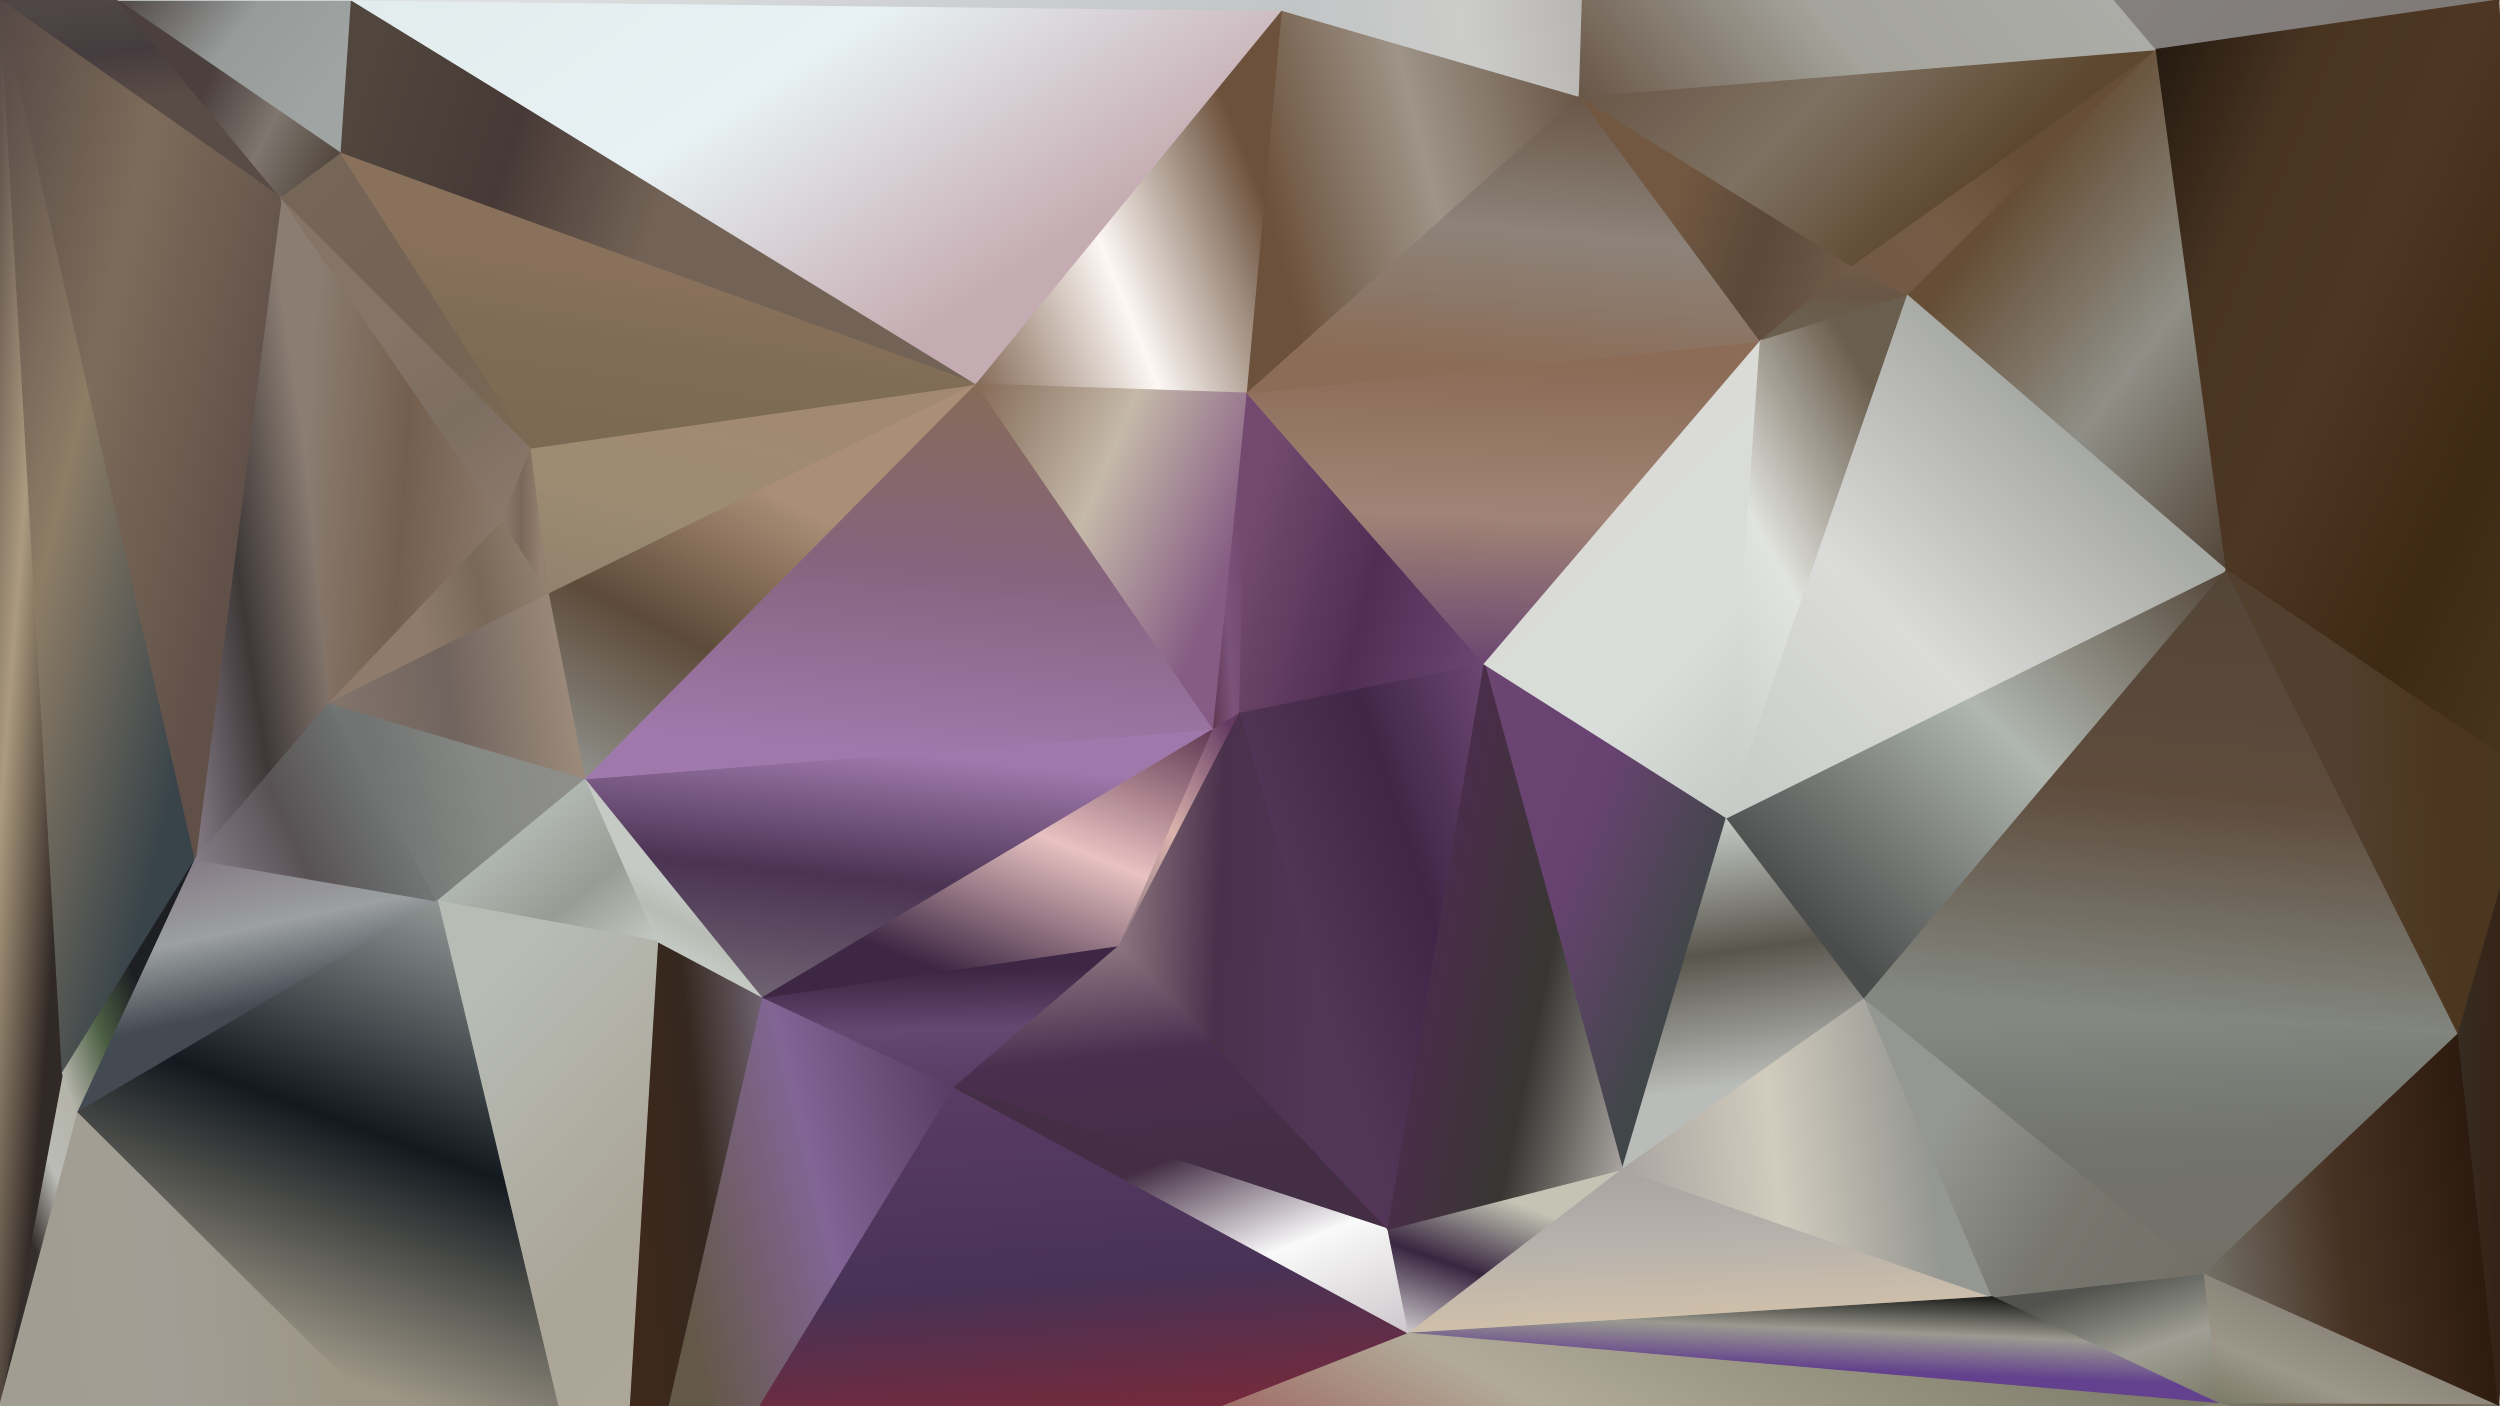 <?xml version="1.0" standalone="yes"?>
<svg width="1920" height="1080" xmlns="http://www.w3.org/2000/svg" version="1.1" >
	<defs>
	<linearGradient id="gradient-0" x1="80.000%" y1="0.000%" x2="50.000%" y2="55.882%">
					<stop offset="0.000%" stop-color="#b3b3a9"/>
				
					<stop offset="50.000%" stop-color="#bbbcb6"/>
				
					<stop offset="100.000%" stop-color="#362e2c"/>
				</linearGradient>
	<linearGradient id="gradient-1" x1="0.000%" y1="0.000%" x2="50.000%" y2="88.184%">
					<stop offset="0.000%" stop-color="#564845"/>
				
					<stop offset="50.000%" stop-color="#ab9a7e"/>
				
					<stop offset="100.000%" stop-color="#312926"/>
				</linearGradient>
	<linearGradient id="gradient-2" x1="0.000%" y1="0.000%" x2="66.000%" y2="90.049%">
					<stop offset="0.000%" stop-color="#564845"/>
				
					<stop offset="50.000%" stop-color="#8d7d66"/>
				
					<stop offset="100.000%" stop-color="#39444a"/>
				</linearGradient>
	<linearGradient id="gradient-3" x1="41.667%" y1="0.000%" x2="50.000%" y2="50.000%">
					<stop offset="0.000%" stop-color="#4f4745"/>
				
					<stop offset="50.000%" stop-color="#453c3f"/>
				
					<stop offset="100.000%" stop-color="#594c46"/>
				</linearGradient>
	<linearGradient id="gradient-4" x1="0.000%" y1="0.000%" x2="97.778%" y2="50.000%">
					<stop offset="0.000%" stop-color="#4f4745"/>
				
					<stop offset="50.000%" stop-color="#979b9a"/>
				
					<stop offset="100.000%" stop-color="#a0a4a3"/>
				</linearGradient>
	<linearGradient id="gradient-5" x1="100.000%" y1="77.632%" x2="36.628%" y2="50.000%">
					<stop offset="0.000%" stop-color="#50463d"/>
				
					<stop offset="50.000%" stop-color="#7f766f"/>
				
					<stop offset="100.000%" stop-color="#4b403e"/>
				</linearGradient>
	<linearGradient id="gradient-6" x1="0.000%" y1="100.000%" x2="82.039%" y2="38.189%">
					<stop offset="0.000%" stop-color="#857b86"/>
				
					<stop offset="50.000%" stop-color="#3e3838"/>
				
					<stop offset="100.000%" stop-color="#8b7d72"/>
				</linearGradient>
	<linearGradient id="gradient-7" x1="0.000%" y1="0.000%" x2="84.722%" y2="61.515%">
					<stop offset="0.000%" stop-color="#564845"/>
				
					<stop offset="50.000%" stop-color="#7d6c5a"/>
				
					<stop offset="100.000%" stop-color="#615048"/>
				</linearGradient>
	<linearGradient id="gradient-8" x1="0.000%" y1="84.536%" x2="55.882%" y2="50.000%">
					<stop offset="0.000%" stop-color="#b3b3a9"/>
				
					<stop offset="50.000%" stop-color="#4c6044"/>
				
					<stop offset="100.000%" stop-color="#1e1f23"/>
				</linearGradient>
	<linearGradient id="gradient-9" x1="32.609%" y1="0.000%" x2="50.000%" y2="58.247%">
					<stop offset="0.000%" stop-color="#857b86"/>
				
					<stop offset="50.000%" stop-color="#9ca0a1"/>
				
					<stop offset="100.000%" stop-color="#434a52"/>
				</linearGradient>
	<linearGradient id="gradient-10" x1="0.000%" y1="78.947%" x2="77.688%" y2="50.000%">
					<stop offset="0.000%" stop-color="#857b86"/>
				
					<stop offset="50.000%" stop-color="#585254"/>
				
					<stop offset="100.000%" stop-color="#707473"/>
				</linearGradient>
	<linearGradient id="gradient-11" x1="100.000%" y1="63.918%" x2="10.882%" y2="50.000%">
					<stop offset="0.000%" stop-color="#8b796b"/>
				
					<stop offset="50.000%" stop-color="#745f4e"/>
				
					<stop offset="100.000%" stop-color="#8b7d72"/>
				</linearGradient>
	<linearGradient id="gradient-12" x1="88.542%" y1="100.000%" x2="50.000%" y2="38.710%">
					<stop offset="0.000%" stop-color="#8b796b"/>
				
					<stop offset="50.000%" stop-color="#7c6e61"/>
				
					<stop offset="100.000%" stop-color="#867466"/>
				</linearGradient>
	<linearGradient id="gradient-13" x1="100.000%" y1="40.000%" x2="39.349%" y2="50.000%">
					<stop offset="0.000%" stop-color="#91826f"/>
				
					<stop offset="50.000%" stop-color="#796858"/>
				
					<stop offset="100.000%" stop-color="#8e7b6c"/>
				</linearGradient>
	<linearGradient id="gradient-14" x1="100.000%" y1="38.158%" x2="21.066%" y2="50.000%">
					<stop offset="0.000%" stop-color="#8f908b"/>
				
					<stop offset="50.000%" stop-color="#878984"/>
				
					<stop offset="100.000%" stop-color="#707473"/>
				</linearGradient>
	<linearGradient id="gradient-15" x1="0.000%" y1="59.155%" x2="92.893%" y2="50.000%">
					<stop offset="0.000%" stop-color="#83756c"/>
				
					<stop offset="50.000%" stop-color="#71645e"/>
				
					<stop offset="100.000%" stop-color="#9b8a7a"/>
				</linearGradient>
	<linearGradient id="gradient-16" x1="100.000%" y1="100.000%" x2="11.979%" y2="7.522%">
					<stop offset="0.000%" stop-color="#7b6953"/>
				
					<stop offset="50.000%" stop-color="#756355"/>
				
					<stop offset="100.000%" stop-color="#766657"/>
				</linearGradient>
	<linearGradient id="gradient-17" x1="100.000%" y1="100.000%" x2="33.728%" y2="37.600%">
					<stop offset="0.000%" stop-color="#c4c9c3"/>
				
					<stop offset="50.000%" stop-color="#999c93"/>
				
					<stop offset="100.000%" stop-color="#b0b6b2"/>
				</linearGradient>
	<linearGradient id="gradient-18" x1="0.000%" y1="55.012%" x2="56.356%" y2="50.000%">
					<stop offset="0.000%" stop-color="#a19d91"/>
				
					<stop offset="50.000%" stop-color="#a29e95"/>
				
					<stop offset="100.000%" stop-color="#9d9686"/>
				</linearGradient>
	<linearGradient id="gradient-19" x1="0.000%" y1="50.000%" x2="80.556%" y2="50.000%">
					<stop offset="0.000%" stop-color="#8b796b"/>
				
					<stop offset="50.000%" stop-color="#7a685a"/>
				
					<stop offset="100.000%" stop-color="#93806f"/>
				</linearGradient>
	<linearGradient id="gradient-20" x1="100.000%" y1="7.963%" x2="14.474%" y2="50.000%">
					<stop offset="0.000%" stop-color="#6f6371"/>
				
					<stop offset="50.000%" stop-color="#35281f"/>
				
					<stop offset="100.000%" stop-color="#3e281b"/>
				</linearGradient>
	<linearGradient id="gradient-21" x1="80.473%" y1="100.000%" x2="50.000%" y2="2.715%">
					<stop offset="0.000%" stop-color="#b0aa9c"/>
				
					<stop offset="50.000%" stop-color="#aba597"/>
				
					<stop offset="100.000%" stop-color="#b7bcb5"/>
				</linearGradient>
	<linearGradient id="gradient-22" x1="66.990%" y1="0.000%" x2="50.000%" y2="64.186%">
					<stop offset="0.000%" stop-color="#909694"/>
				
					<stop offset="50.000%" stop-color="#12191f"/>
				
					<stop offset="100.000%" stop-color="#9d9686"/>
				</linearGradient>
	<linearGradient id="gradient-23" x1="4.094%" y1="100.000%" x2="50.000%" y2="15.217%">
					<stop offset="0.000%" stop-color="#91826f"/>
				
					<stop offset="50.000%" stop-color="#9d8c72"/>
				
					<stop offset="100.000%" stop-color="#a28a72"/>
				</linearGradient>
	<linearGradient id="gradient-24" x1="0.000%" y1="40.000%" x2="50.820%" y2="50.000%">
					<stop offset="0.000%" stop-color="#50463d"/>
				
					<stop offset="50.000%" stop-color="#473936"/>
				
					<stop offset="100.000%" stop-color="#736356"/>
				</linearGradient>
	<linearGradient id="gradient-25" x1="29.918%" y1="100.000%" x2="50.000%" y2="39.159%">
					<stop offset="0.000%" stop-color="#7b6953"/>
				
					<stop offset="50.000%" stop-color="#7e6c54"/>
				
					<stop offset="100.000%" stop-color="#8a715b"/>
				</linearGradient>
	<linearGradient id="gradient-26" x1="100.000%" y1="13.883%" x2="21.839%" y2="50.000%">
					<stop offset="0.000%" stop-color="#5a3b64"/>
				
					<stop offset="50.000%" stop-color="#826595"/>
				
					<stop offset="100.000%" stop-color="#645848"/>
				</linearGradient>
	<linearGradient id="gradient-27" x1="40.441%" y1="74.405%" x2="50.000%" y2="50.000%">
					<stop offset="0.000%" stop-color="#c4c9c3"/>
				
					<stop offset="50.000%" stop-color="#b9bcb5"/>
				
					<stop offset="100.000%" stop-color="#c5cac4"/>
				</linearGradient>
	<linearGradient id="gradient-28" x1="53.650%" y1="100.000%" x2="50.000%" y2="18.349%">
					<stop offset="0.000%" stop-color="#5a3b64"/>
				
					<stop offset="50.000%" stop-color="#664771"/>
				
					<stop offset="100.000%" stop-color="#3e2744"/>
				</linearGradient>
	<linearGradient id="gradient-29" x1="8.537%" y1="100.000%" x2="50.000%" y2="26.568%">
					<stop offset="0.000%" stop-color="#8f908b"/>
				
					<stop offset="50.000%" stop-color="#5d4a39"/>
				
					<stop offset="100.000%" stop-color="#aa8e76"/>
				</linearGradient>
	<linearGradient id="gradient-30" x1="28.216%" y1="100.000%" x2="50.000%" y2="9.223%">
					<stop offset="0.000%" stop-color="#6f6371"/>
				
					<stop offset="50.000%" stop-color="#4b3353"/>
				
					<stop offset="100.000%" stop-color="#9f79ac"/>
				</linearGradient>
	<linearGradient id="gradient-31" x1="100.000%" y1="0.000%" x2="39.595%" y2="90.291%">
					<stop offset="0.000%" stop-color="#603852"/>
				
					<stop offset="50.000%" stop-color="#e8c2c1"/>
				
					<stop offset="100.000%" stop-color="#3e2744"/>
				</linearGradient>
	<linearGradient id="gradient-32" x1="62.241%" y1="0.000%" x2="50.000%" y2="93.729%">
					<stop offset="0.000%" stop-color="#866b58"/>
				
					<stop offset="50.000%" stop-color="#86647f"/>
				
					<stop offset="100.000%" stop-color="#9f79ac"/>
				</linearGradient>
	<linearGradient id="gradient-33" x1="0.000%" y1="0.000%" x2="83.566%" y2="51.356%">
					<stop offset="0.000%" stop-color="#e2eced"/>
				
					<stop offset="50.000%" stop-color="#e8f2f4"/>
				
					<stop offset="100.000%" stop-color="#c5acb2"/>
				</linearGradient>
	<linearGradient id="gradient-34" x1="0.000%" y1="97.619%" x2="94.255%" y2="50.000%">
					<stop offset="0.000%" stop-color="#866b58"/>
				
					<stop offset="50.000%" stop-color="#fdf8f5"/>
				
					<stop offset="100.000%" stop-color="#6c513c"/>
				</linearGradient>
	<linearGradient id="gradient-35" x1="0.000%" y1="0.000%" x2="93.750%" y2="51.321%">
					<stop offset="0.000%" stop-color="#866b58"/>
				
					<stop offset="50.000%" stop-color="#c5b9a9"/>
				
					<stop offset="100.000%" stop-color="#865c84"/>
				</linearGradient>
	<linearGradient id="gradient-36" x1="0.000%" y1="100.000%" x2="88.462%" y2="47.674%">
					<stop offset="0.000%" stop-color="#603852"/>
				
					<stop offset="50.000%" stop-color="#7b527a"/>
				
					<stop offset="100.000%" stop-color="#73496f"/>
				</linearGradient>
	<linearGradient id="gradient-37" x1="38.138%" y1="0.000%" x2="50.000%" y2="75.000%">
					<stop offset="0.000%" stop-color="#8c757f"/>
				
					<stop offset="50.000%" stop-color="#4c2e50"/>
				
					<stop offset="100.000%" stop-color="#442e45"/>
				</linearGradient>
	<linearGradient id="gradient-38" x1="42.787%" y1="0.000%" x2="50.000%" y2="72.079%">
					<stop offset="0.000%" stop-color="#5a3b64"/>
				
					<stop offset="50.000%" stop-color="#483256"/>
				
					<stop offset="100.000%" stop-color="#8b262e"/>
				</linearGradient>
	<linearGradient id="gradient-39" x1="100.000%" y1="100.000%" x2="47.708%" y2="28.836%">
					<stop offset="0.000%" stop-color="#cdc7cb"/>
				
					<stop offset="50.000%" stop-color="#fafafa"/>
				
					<stop offset="100.000%" stop-color="#442e45"/>
				</linearGradient>
	<linearGradient id="gradient-40" x1="100.000%" y1="84.553%" x2="1.596%" y2="50.000%">
					<stop offset="0.000%" stop-color="#6b4671"/>
				
					<stop offset="50.000%" stop-color="#502e53"/>
				
					<stop offset="100.000%" stop-color="#73496f"/>
				</linearGradient>
	<linearGradient id="gradient-41" x1="0.000%" y1="100.000%" x2="89.130%" y2="3.371%">
					<stop offset="0.000%" stop-color="#8c757f"/>
				
					<stop offset="50.000%" stop-color="#dbb4ad"/>
				
					<stop offset="100.000%" stop-color="#643a62"/>
				</linearGradient>
	<linearGradient id="gradient-42" x1="74.479%" y1="100.000%" x2="50.000%" y2="49.154%">
					<stop offset="0.000%" stop-color="#c1c5c6"/>
				
					<stop offset="50.000%" stop-color="#dddee0"/>
				
					<stop offset="100.000%" stop-color="#ebf3f6"/>
				</linearGradient>
	<linearGradient id="gradient-43" x1="100.000%" y1="22.449%" x2="5.294%" y2="50.000%">
					<stop offset="0.000%" stop-color="#6a5748"/>
				
					<stop offset="50.000%" stop-color="#9e9488"/>
				
					<stop offset="100.000%" stop-color="#6c513c"/>
				</linearGradient>
	<linearGradient id="gradient-44" x1="8.889%" y1="100.000%" x2="50.000%" y2="18.254%">
					<stop offset="0.000%" stop-color="#cdc7cb"/>
				
					<stop offset="50.000%" stop-color="#382640"/>
				
					<stop offset="100.000%" stop-color="#c3c4b4"/>
				</linearGradient>
	<linearGradient id="gradient-45" x1="100.000%" y1="0.000%" x2="30.319%" y2="54.378%">
					<stop offset="0.000%" stop-color="#6b4671"/>
				
					<stop offset="50.000%" stop-color="#412647"/>
				
					<stop offset="100.000%" stop-color="#533557"/>
				</linearGradient>
	<linearGradient id="gradient-46" x1="0.000%" y1="44.949%" x2="72.330%" y2="50.000%">
					<stop offset="0.000%" stop-color="#8c757f"/>
				
					<stop offset="50.000%" stop-color="#4a304b"/>
				
					<stop offset="100.000%" stop-color="#533557"/>
				</linearGradient>
	<linearGradient id="gradient-47" x1="0.000%" y1="0.000%" x2="78.495%" y2="65.206%">
					<stop offset="0.000%" stop-color="#6b4671"/>
				
					<stop offset="50.000%" stop-color="#684271"/>
				
					<stop offset="100.000%" stop-color="#414649"/>
				</linearGradient>
	<linearGradient id="gradient-48" x1="100.000%" y1="89.401%" x2="20.556%" y2="50.000%">
					<stop offset="0.000%" stop-color="#a9a4a0"/>
				
					<stop offset="50.000%" stop-color="#373632"/>
				
					<stop offset="100.000%" stop-color="#4a2d49"/>
				</linearGradient>
	<linearGradient id="gradient-49" x1="46.193%" y1="100.000%" x2="50.000%" y2="8.065%">
					<stop offset="0.000%" stop-color="#6b4671"/>
				
					<stop offset="50.000%" stop-color="#a18476"/>
				
					<stop offset="100.000%" stop-color="#8c6c57"/>
				</linearGradient>
	<linearGradient id="gradient-50" x1="64.721%" y1="0.000%" x2="50.000%" y2="91.228%">
					<stop offset="0.000%" stop-color="#6a5748"/>
				
					<stop offset="50.000%" stop-color="#8d837a"/>
				
					<stop offset="100.000%" stop-color="#8c6c57"/>
				</linearGradient>
	<linearGradient id="gradient-51" x1="43.011%" y1="0.000%" x2="50.000%" y2="75.741%">
					<stop offset="0.000%" stop-color="#c6cbc7"/>
				
					<stop offset="50.000%" stop-color="#59564d"/>
				
					<stop offset="100.000%" stop-color="#babcb9"/>
				</linearGradient>
	<linearGradient id="gradient-52" x1="100.000%" y1="69.149%" x2="33.254%" y2="50.000%">
					<stop offset="0.000%" stop-color="#715a48"/>
				
					<stop offset="50.000%" stop-color="#5b4839"/>
				
					<stop offset="100.000%" stop-color="#725841"/>
				</linearGradient>
	<linearGradient id="gradient-53" x1="0.000%" y1="87.755%" x2="96.531%" y2="50.000%">
					<stop offset="0.000%" stop-color="#c1c5c6"/>
				
					<stop offset="50.000%" stop-color="#ccccca"/>
				
					<stop offset="100.000%" stop-color="#afaca7"/>
				</linearGradient>
	<linearGradient id="gradient-54" x1="61.947%" y1="0.000%" x2="50.000%" y2="69.828%">
					<stop offset="0.000%" stop-color="#715a48"/>
				
					<stop offset="50.000%" stop-color="#695645"/>
				
					<stop offset="100.000%" stop-color="#6a5e4e"/>
				</linearGradient>
	<linearGradient id="gradient-55" x1="87.736%" y1="100.000%" x2="50.000%" y2="33.880%">
					<stop offset="0.000%" stop-color="#c6cbc7"/>
				
					<stop offset="50.000%" stop-color="#d9deda"/>
				
					<stop offset="100.000%" stop-color="#dadbd6"/>
				</linearGradient>
	<linearGradient id="gradient-56" x1="36.607%" y1="0.000%" x2="50.000%" y2="88.889%">
					<stop offset="0.000%" stop-color="#a9a4a0"/>
				
					<stop offset="50.000%" stop-color="#b7b2ac"/>
				
					<stop offset="100.000%" stop-color="#cebfaa"/>
				</linearGradient>
	<linearGradient id="gradient-57" x1="0.000%" y1="57.205%" x2="82.746%" y2="50.000%">
					<stop offset="0.000%" stop-color="#a9a4a0"/>
				
					<stop offset="50.000%" stop-color="#d2ccbe"/>
				
					<stop offset="100.000%" stop-color="#959792"/>
				</linearGradient>
	<linearGradient id="gradient-58" x1="15.789%" y1="100.000%" x2="50.000%" y2="50.000%">
					<stop offset="0.000%" stop-color="#e2eced"/>
				
					<stop offset="50.000%" stop-color="#f1f9fb"/>
				
					<stop offset="100.000%" stop-color="#f5fbf9"/>
				</linearGradient>
	<linearGradient id="gradient-59" x1="0.000%" y1="87.831%" x2="59.188%" y2="50.000%">
					<stop offset="0.000%" stop-color="#715a48"/>
				
					<stop offset="50.000%" stop-color="#755b44"/>
				
					<stop offset="100.000%" stop-color="#664e36"/>
				</linearGradient>
	<linearGradient id="gradient-60" x1="0.000%" y1="21.687%" x2="73.589%" y2="50.000%">
					<stop offset="0.000%" stop-color="#6a5748"/>
				
					<stop offset="50.000%" stop-color="#7e7161"/>
				
					<stop offset="100.000%" stop-color="#5d472f"/>
				</linearGradient>
	<linearGradient id="gradient-61" x1="0.000%" y1="100.000%" x2="59.353%" y2="4.364%">
					<stop offset="0.000%" stop-color="#c6cbc7"/>
				
					<stop offset="50.000%" stop-color="#e1e3de"/>
				
					<stop offset="100.000%" stop-color="#6a5e4e"/>
				</linearGradient>
	<linearGradient id="gradient-62" x1="100.000%" y1="100.000%" x2="38.980%" y2="23.625%">
					<stop offset="0.000%" stop-color="#534538"/>
				
					<stop offset="50.000%" stop-color="#8f8f87"/>
				
					<stop offset="100.000%" stop-color="#664e36"/>
				</linearGradient>
	<linearGradient id="gradient-63" x1="100.000%" y1="0.000%" x2="13.802%" y2="78.875%">
					<stop offset="0.000%" stop-color="#534538"/>
				
					<stop offset="50.000%" stop-color="#b0b7b0"/>
				
					<stop offset="100.000%" stop-color="#4b4d4c"/>
				</linearGradient>
	<linearGradient id="gradient-64" x1="0.000%" y1="100.000%" x2="68.099%" y2="26.309%">
					<stop offset="0.000%" stop-color="#c6cbc7"/>
				
					<stop offset="50.000%" stop-color="#dbdbd9"/>
				
					<stop offset="100.000%" stop-color="#a7a9a4"/>
				</linearGradient>
	<linearGradient id="gradient-65" x1="100.000%" y1="100.000%" x2="46.839%" y2="9.000%">
					<stop offset="0.000%" stop-color="#7b7a68"/>
				
					<stop offset="50.000%" stop-color="#9f9f95"/>
				
					<stop offset="100.000%" stop-color="#52534e"/>
				</linearGradient>
	<linearGradient id="gradient-66" x1="100.000%" y1="92.140%" x2="18.774%" y2="50.000%">
					<stop offset="0.000%" stop-color="#737067"/>
				
					<stop offset="50.000%" stop-color="#77776f"/>
				
					<stop offset="100.000%" stop-color="#959792"/>
				</linearGradient>
	<linearGradient id="gradient-67" x1="0.000%" y1="100.000%" x2="51.919%" y2="46.660%">
					<stop offset="0.000%" stop-color="#6a5748"/>
				
					<stop offset="50.000%" stop-color="#a4a49c"/>
				
					<stop offset="100.000%" stop-color="#abaca7"/>
				</linearGradient>
	<linearGradient id="gradient-68" x1="100.000%" y1="0.000%" x2="3.659%" y2="100.000%">
					<stop offset="0.000%" stop-color="#acaba6"/>
				
					<stop offset="50.000%" stop-color="#bdbfbe"/>
				
					<stop offset="100.000%" stop-color="#50423f"/>
				</linearGradient>
	<linearGradient id="gradient-69" x1="57.237%" y1="100.000%" x2="50.000%" y2="6.398%">
					<stop offset="0.000%" stop-color="#737067"/>
				
					<stop offset="50.000%" stop-color="#72736d"/>
				
					<stop offset="100.000%" stop-color="#838881"/>
				</linearGradient>
	<linearGradient id="gradient-70" x1="60.965%" y1="0.000%" x2="50.000%" y2="96.208%">
					<stop offset="0.000%" stop-color="#534538"/>
				
					<stop offset="50.000%" stop-color="#5e4b3c"/>
				
					<stop offset="100.000%" stop-color="#838881"/>
				</linearGradient>
	<linearGradient id="gradient-71" x1="4.867%" y1="99.010%" x2="50.000%" y2="50.000%">
					<stop offset="0.000%" stop-color="#7b7a68"/>
				
					<stop offset="50.000%" stop-color="#9d9789"/>
				
					<stop offset="100.000%" stop-color="#8d877b"/>
				</linearGradient>
	<linearGradient id="gradient-72" x1="0.000%" y1="0.000%" x2="98.372%" y2="50.847%">
					<stop offset="0.000%" stop-color="#7b7a68"/>
				
					<stop offset="50.000%" stop-color="#675c46"/>
				
					<stop offset="100.000%" stop-color="#827c6e"/>
				</linearGradient>
	<linearGradient id="gradient-73" x1="72.026%" y1="0.000%" x2="50.000%" y2="67.073%">
					<stop offset="0.000%" stop-color="#191917"/>
				
					<stop offset="50.000%" stop-color="#9a9a90"/>
				
					<stop offset="100.000%" stop-color="#63418e"/>
				</linearGradient>
	<linearGradient id="gradient-74" x1="100.000%" y1="22.594%" x2="24.756%" y2="50.000%">
					<stop offset="0.000%" stop-color="#7b7a68"/>
				
					<stop offset="50.000%" stop-color="#b2ab99"/>
				
					<stop offset="100.000%" stop-color="#8b262e"/>
				</linearGradient>
	<linearGradient id="gradient-75" x1="100.000%" y1="31.892%" x2="42.778%" y2="50.000%">
					<stop offset="0.000%" stop-color="#8b8577"/>
				
					<stop offset="50.000%" stop-color="#7d7c6a"/>
				
					<stop offset="100.000%" stop-color="#989187"/>
				</linearGradient>
	<linearGradient id="gradient-76" x1="0.000%" y1="64.561%" x2="93.142%" y2="50.000%">
					<stop offset="0.000%" stop-color="#737067"/>
				
					<stop offset="50.000%" stop-color="#473123"/>
				
					<stop offset="100.000%" stop-color="#2d1b0f"/>
				</linearGradient>
	<linearGradient id="gradient-77" x1="100.000%" y1="92.445%" x2="30.914%" y2="50.000%">
					<stop offset="0.000%" stop-color="#7f7a76"/>
				
					<stop offset="50.000%" stop-color="#858180"/>
				
					<stop offset="100.000%" stop-color="#abaca7"/>
				</linearGradient>
	<linearGradient id="gradient-78" x1="0.000%" y1="8.676%" x2="60.266%" y2="50.000%">
					<stop offset="0.000%" stop-color="#241a10"/>
				
					<stop offset="50.000%" stop-color="#493421"/>
				
					<stop offset="100.000%" stop-color="#4d3624"/>
				</linearGradient>
	<linearGradient id="gradient-79" x1="100.000%" y1="100.000%" x2="44.468%" y2="36.683%">
					<stop offset="0.000%" stop-color="#4b371f"/>
				
					<stop offset="50.000%" stop-color="#3e2914"/>
				
					<stop offset="100.000%" stop-color="#4d3624"/>
				</linearGradient>
	<linearGradient id="gradient-80" x1="100.000%" y1="44.663%" x2="37.872%" y2="50.000%">
					<stop offset="0.000%" stop-color="#4b371f"/>
				
					<stop offset="50.000%" stop-color="#4c361f"/>
				
					<stop offset="100.000%" stop-color="#523f2e"/>
				</linearGradient>
	<linearGradient id="gradient-81" x1="0.000%" y1="40.871%" x2="77.193%" y2="50.000%">
					<stop offset="0.000%" stop-color="#362c22"/>
				
					<stop offset="50.000%" stop-color="#372519"/>
				
					<stop offset="100.000%" stop-color="#302217"/>
				</linearGradient>
		</defs>
	<polygon points="48,824 0,1079 60,854" fill="url(#gradient-0)" stroke="url(#gradient-0)" stroke-width="1" stroke-linejoin="miter"/>
	<polygon points="0,0 0,1079 48,824" fill="url(#gradient-1)" stroke="url(#gradient-1)" stroke-width="1" stroke-linejoin="miter"/>
	<polygon points="0,0 48,824 150,660" fill="url(#gradient-2)" stroke="url(#gradient-2)" stroke-width="1" stroke-linejoin="miter"/>
	<polygon points="90,0 0,0 216,152" fill="url(#gradient-3)" stroke="url(#gradient-3)" stroke-width="1" stroke-linejoin="miter"/>
	<polygon points="90,0 262,118 270,0" fill="url(#gradient-4)" stroke="url(#gradient-4)" stroke-width="1" stroke-linejoin="miter"/>
	<polygon points="90,0 216,152 262,118" fill="url(#gradient-5)" stroke="url(#gradient-5)" stroke-width="1" stroke-linejoin="miter"/>
	<polygon points="216,152 150,660 253,540" fill="url(#gradient-6)" stroke="url(#gradient-6)" stroke-width="1" stroke-linejoin="miter"/>
	<polygon points="0,0 150,660 216,152" fill="url(#gradient-7)" stroke="url(#gradient-7)" stroke-width="1" stroke-linejoin="miter"/>
	<polygon points="48,824 60,854 150,660" fill="url(#gradient-8)" stroke="url(#gradient-8)" stroke-width="1" stroke-linejoin="miter"/>
	<polygon points="150,660 60,854 336,692" fill="url(#gradient-9)" stroke="url(#gradient-9)" stroke-width="1" stroke-linejoin="miter"/>
	<polygon points="253,540 150,660 336,692" fill="url(#gradient-10)" stroke="url(#gradient-10)" stroke-width="1" stroke-linejoin="miter"/>
	<polygon points="216,152 253,540 386,400" fill="url(#gradient-11)" stroke="url(#gradient-11)" stroke-width="1" stroke-linejoin="miter"/>
	<polygon points="216,152 386,400 408,344" fill="url(#gradient-12)" stroke="url(#gradient-12)" stroke-width="1" stroke-linejoin="miter"/>
	<polygon points="386,400 253,540 422,456" fill="url(#gradient-13)" stroke="url(#gradient-13)" stroke-width="1" stroke-linejoin="miter"/>
	<polygon points="253,540 336,692 450,598" fill="url(#gradient-14)" stroke="url(#gradient-14)" stroke-width="1" stroke-linejoin="miter"/>
	<polygon points="422,456 253,540 450,598" fill="url(#gradient-15)" stroke="url(#gradient-15)" stroke-width="1" stroke-linejoin="miter"/>
	<polygon points="262,118 216,152 408,344" fill="url(#gradient-16)" stroke="url(#gradient-16)" stroke-width="1" stroke-linejoin="miter"/>
	<polygon points="450,598 336,692 505,723" fill="url(#gradient-17)" stroke="url(#gradient-17)" stroke-width="1" stroke-linejoin="miter"/>
	<polygon points="60,854 0,1079 472,1263" fill="url(#gradient-18)" stroke="url(#gradient-18)" stroke-width="1" stroke-linejoin="miter"/>
	<polygon points="408,344 386,400 422,456" fill="url(#gradient-19)" stroke="url(#gradient-19)" stroke-width="1" stroke-linejoin="miter"/>
	<polygon points="505,723 472,1263 586,766" fill="url(#gradient-20)" stroke="url(#gradient-20)" stroke-width="1" stroke-linejoin="miter"/>
	<polygon points="336,692 472,1263 505,723" fill="url(#gradient-21)" stroke="url(#gradient-21)" stroke-width="1" stroke-linejoin="miter"/>
	<polygon points="336,692 60,854 472,1263" fill="url(#gradient-22)" stroke="url(#gradient-22)" stroke-width="1" stroke-linejoin="miter"/>
	<polygon points="408,344 422,456 750,295" fill="url(#gradient-23)" stroke="url(#gradient-23)" stroke-width="1" stroke-linejoin="miter"/>
	<polygon points="270,0 262,118 750,295" fill="url(#gradient-24)" stroke="url(#gradient-24)" stroke-width="1" stroke-linejoin="miter"/>
	<polygon points="262,118 408,344 750,295" fill="url(#gradient-25)" stroke="url(#gradient-25)" stroke-width="1" stroke-linejoin="miter"/>
	<polygon points="586,766 472,1263 733,835" fill="url(#gradient-26)" stroke="url(#gradient-26)" stroke-width="1" stroke-linejoin="miter"/>
	<polygon points="450,598 505,723 586,766" fill="url(#gradient-27)" stroke="url(#gradient-27)" stroke-width="1" stroke-linejoin="miter"/>
	<polygon points="586,766 733,835 860,726" fill="url(#gradient-28)" stroke="url(#gradient-28)" stroke-width="1" stroke-linejoin="miter"/>
	<polygon points="422,456 450,598 750,295" fill="url(#gradient-29)" stroke="url(#gradient-29)" stroke-width="1" stroke-linejoin="miter"/>
	<polygon points="450,598 586,766 932,560" fill="url(#gradient-30)" stroke="url(#gradient-30)" stroke-width="1" stroke-linejoin="miter"/>
	<polygon points="586,766 860,726 932,560" fill="url(#gradient-31)" stroke="url(#gradient-31)" stroke-width="1" stroke-linejoin="miter"/>
	<polygon points="750,295 450,598 932,560" fill="url(#gradient-32)" stroke="url(#gradient-32)" stroke-width="1" stroke-linejoin="miter"/>
	<polygon points="270,0 750,295 985,8" fill="url(#gradient-33)" stroke="url(#gradient-33)" stroke-width="1" stroke-linejoin="miter"/>
	<polygon points="750,295 958,302 985,8" fill="url(#gradient-34)" stroke="url(#gradient-34)" stroke-width="1" stroke-linejoin="miter"/>
	<polygon points="750,295 932,560 958,302" fill="url(#gradient-35)" stroke="url(#gradient-35)" stroke-width="1" stroke-linejoin="miter"/>
	<polygon points="932,560 952,548 958,302" fill="url(#gradient-36)" stroke="url(#gradient-36)" stroke-width="1" stroke-linejoin="miter"/>
	<polygon points="860,726 733,835 1066,944" fill="url(#gradient-37)" stroke="url(#gradient-37)" stroke-width="1" stroke-linejoin="miter"/>
	<polygon points="733,835 472,1263 1082,1024" fill="url(#gradient-38)" stroke="url(#gradient-38)" stroke-width="1" stroke-linejoin="miter"/>
	<polygon points="1066,944 733,835 1082,1024" fill="url(#gradient-39)" stroke="url(#gradient-39)" stroke-width="1" stroke-linejoin="miter"/>
	<polygon points="958,302 952,548 1140,510" fill="url(#gradient-40)" stroke="url(#gradient-40)" stroke-width="1" stroke-linejoin="miter"/>
	<polygon points="932,560 860,726 952,548" fill="url(#gradient-41)" stroke="url(#gradient-41)" stroke-width="1" stroke-linejoin="miter"/>
	<polygon points="270,0 985,8 1230,-465" fill="url(#gradient-42)" stroke="url(#gradient-42)" stroke-width="1" stroke-linejoin="miter"/>
	<polygon points="985,8 958,302 1213,74" fill="url(#gradient-43)" stroke="url(#gradient-43)" stroke-width="1" stroke-linejoin="miter"/>
	<polygon points="1066,944 1082,1024 1246,898" fill="url(#gradient-44)" stroke="url(#gradient-44)" stroke-width="1" stroke-linejoin="miter"/>
	<polygon points="952,548 1066,944 1140,510" fill="url(#gradient-45)" stroke="url(#gradient-45)" stroke-width="1" stroke-linejoin="miter"/>
	<polygon points="952,548 860,726 1066,944" fill="url(#gradient-46)" stroke="url(#gradient-46)" stroke-width="1" stroke-linejoin="miter"/>
	<polygon points="1140,510 1246,898 1326,628" fill="url(#gradient-47)" stroke="url(#gradient-47)" stroke-width="1" stroke-linejoin="miter"/>
	<polygon points="1140,510 1066,944 1246,898" fill="url(#gradient-48)" stroke="url(#gradient-48)" stroke-width="1" stroke-linejoin="miter"/>
	<polygon points="958,302 1140,510 1352,262" fill="url(#gradient-49)" stroke="url(#gradient-49)" stroke-width="1" stroke-linejoin="miter"/>
	<polygon points="1213,74 958,302 1352,262" fill="url(#gradient-50)" stroke="url(#gradient-50)" stroke-width="1" stroke-linejoin="miter"/>
	<polygon points="1326,628 1246,898 1432,767" fill="url(#gradient-51)" stroke="url(#gradient-51)" stroke-width="1" stroke-linejoin="miter"/>
	<polygon points="1213,74 1352,262 1422,204" fill="url(#gradient-52)" stroke="url(#gradient-52)" stroke-width="1" stroke-linejoin="miter"/>
	<polygon points="985,8 1213,74 1230,-465" fill="url(#gradient-53)" stroke="url(#gradient-53)" stroke-width="1" stroke-linejoin="miter"/>
	<polygon points="1422,204 1352,262 1465,227" fill="url(#gradient-54)" stroke="url(#gradient-54)" stroke-width="1" stroke-linejoin="miter"/>
	<polygon points="1140,510 1326,628 1352,262" fill="url(#gradient-55)" stroke="url(#gradient-55)" stroke-width="1" stroke-linejoin="miter"/>
	<polygon points="1246,898 1082,1024 1530,996" fill="url(#gradient-56)" stroke="url(#gradient-56)" stroke-width="1" stroke-linejoin="miter"/>
	<polygon points="1432,767 1246,898 1530,996" fill="url(#gradient-57)" stroke="url(#gradient-57)" stroke-width="1" stroke-linejoin="miter"/>
	<polygon points="90,0 270,0 1230,-465" fill="url(#gradient-58)" stroke="url(#gradient-58)" stroke-width="1" stroke-linejoin="miter"/>
	<polygon points="1422,204 1465,227 1656,38" fill="url(#gradient-59)" stroke="url(#gradient-59)" stroke-width="1" stroke-linejoin="miter"/>
	<polygon points="1213,74 1422,204 1656,38" fill="url(#gradient-60)" stroke="url(#gradient-60)" stroke-width="1" stroke-linejoin="miter"/>
	<polygon points="1352,262 1326,628 1465,227" fill="url(#gradient-61)" stroke="url(#gradient-61)" stroke-width="1" stroke-linejoin="miter"/>
	<polygon points="1656,38 1465,227 1710,438" fill="url(#gradient-62)" stroke="url(#gradient-62)" stroke-width="1" stroke-linejoin="miter"/>
	<polygon points="1326,628 1432,767 1710,438" fill="url(#gradient-63)" stroke="url(#gradient-63)" stroke-width="1" stroke-linejoin="miter"/>
	<polygon points="1465,227 1326,628 1710,438" fill="url(#gradient-64)" stroke="url(#gradient-64)" stroke-width="1" stroke-linejoin="miter"/>
	<polygon points="1693,978 1530,996 1704,1078" fill="url(#gradient-65)" stroke="url(#gradient-65)" stroke-width="1" stroke-linejoin="miter"/>
	<polygon points="1432,767 1530,996 1693,978" fill="url(#gradient-66)" stroke="url(#gradient-66)" stroke-width="1" stroke-linejoin="miter"/>
	<polygon points="1230,-465 1213,74 1656,38" fill="url(#gradient-67)" stroke="url(#gradient-67)" stroke-width="1" stroke-linejoin="miter"/>
	<polygon points="0,0 90,0 1230,-465" fill="url(#gradient-68)" stroke="url(#gradient-68)" stroke-width="1" stroke-linejoin="miter"/>
	<polygon points="1432,767 1693,978 1888,794" fill="url(#gradient-69)" stroke="url(#gradient-69)" stroke-width="1" stroke-linejoin="miter"/>
	<polygon points="1710,438 1432,767 1888,794" fill="url(#gradient-70)" stroke="url(#gradient-70)" stroke-width="1" stroke-linejoin="miter"/>
	<polygon points="1693,978 1704,1078 1919,1079" fill="url(#gradient-71)" stroke="url(#gradient-71)" stroke-width="1" stroke-linejoin="miter"/>
	<polygon points="1704,1078 1912,1137 1919,1079" fill="url(#gradient-72)" stroke="url(#gradient-72)" stroke-width="1" stroke-linejoin="miter"/>
	<polygon points="1530,996 1082,1024 1704,1078" fill="url(#gradient-73)" stroke="url(#gradient-73)" stroke-width="1" stroke-linejoin="miter"/>
	<polygon points="1082,1024 472,1263 1704,1078" fill="url(#gradient-74)" stroke="url(#gradient-74)" stroke-width="1" stroke-linejoin="miter"/>
	<polygon points="1704,1078 472,1263 1912,1137" fill="url(#gradient-75)" stroke="url(#gradient-75)" stroke-width="1" stroke-linejoin="miter"/>
	<polygon points="1888,794 1693,978 1919,1079" fill="url(#gradient-76)" stroke="url(#gradient-76)" stroke-width="1" stroke-linejoin="miter"/>
	<polygon points="1230,-465 1656,38 1919,0" fill="url(#gradient-77)" stroke="url(#gradient-77)" stroke-width="1" stroke-linejoin="miter"/>
	<polygon points="1656,38 1710,438 1919,0" fill="url(#gradient-78)" stroke="url(#gradient-78)" stroke-width="1" stroke-linejoin="miter"/>
	<polygon points="1919,0 1710,438 1945,597" fill="url(#gradient-79)" stroke="url(#gradient-79)" stroke-width="1" stroke-linejoin="miter"/>
	<polygon points="1710,438 1888,794 1945,597" fill="url(#gradient-80)" stroke="url(#gradient-80)" stroke-width="1" stroke-linejoin="miter"/>
	<polygon points="1888,794 1919,1079 1945,597" fill="url(#gradient-81)" stroke="url(#gradient-81)" stroke-width="1" stroke-linejoin="miter"/>
	
</svg>